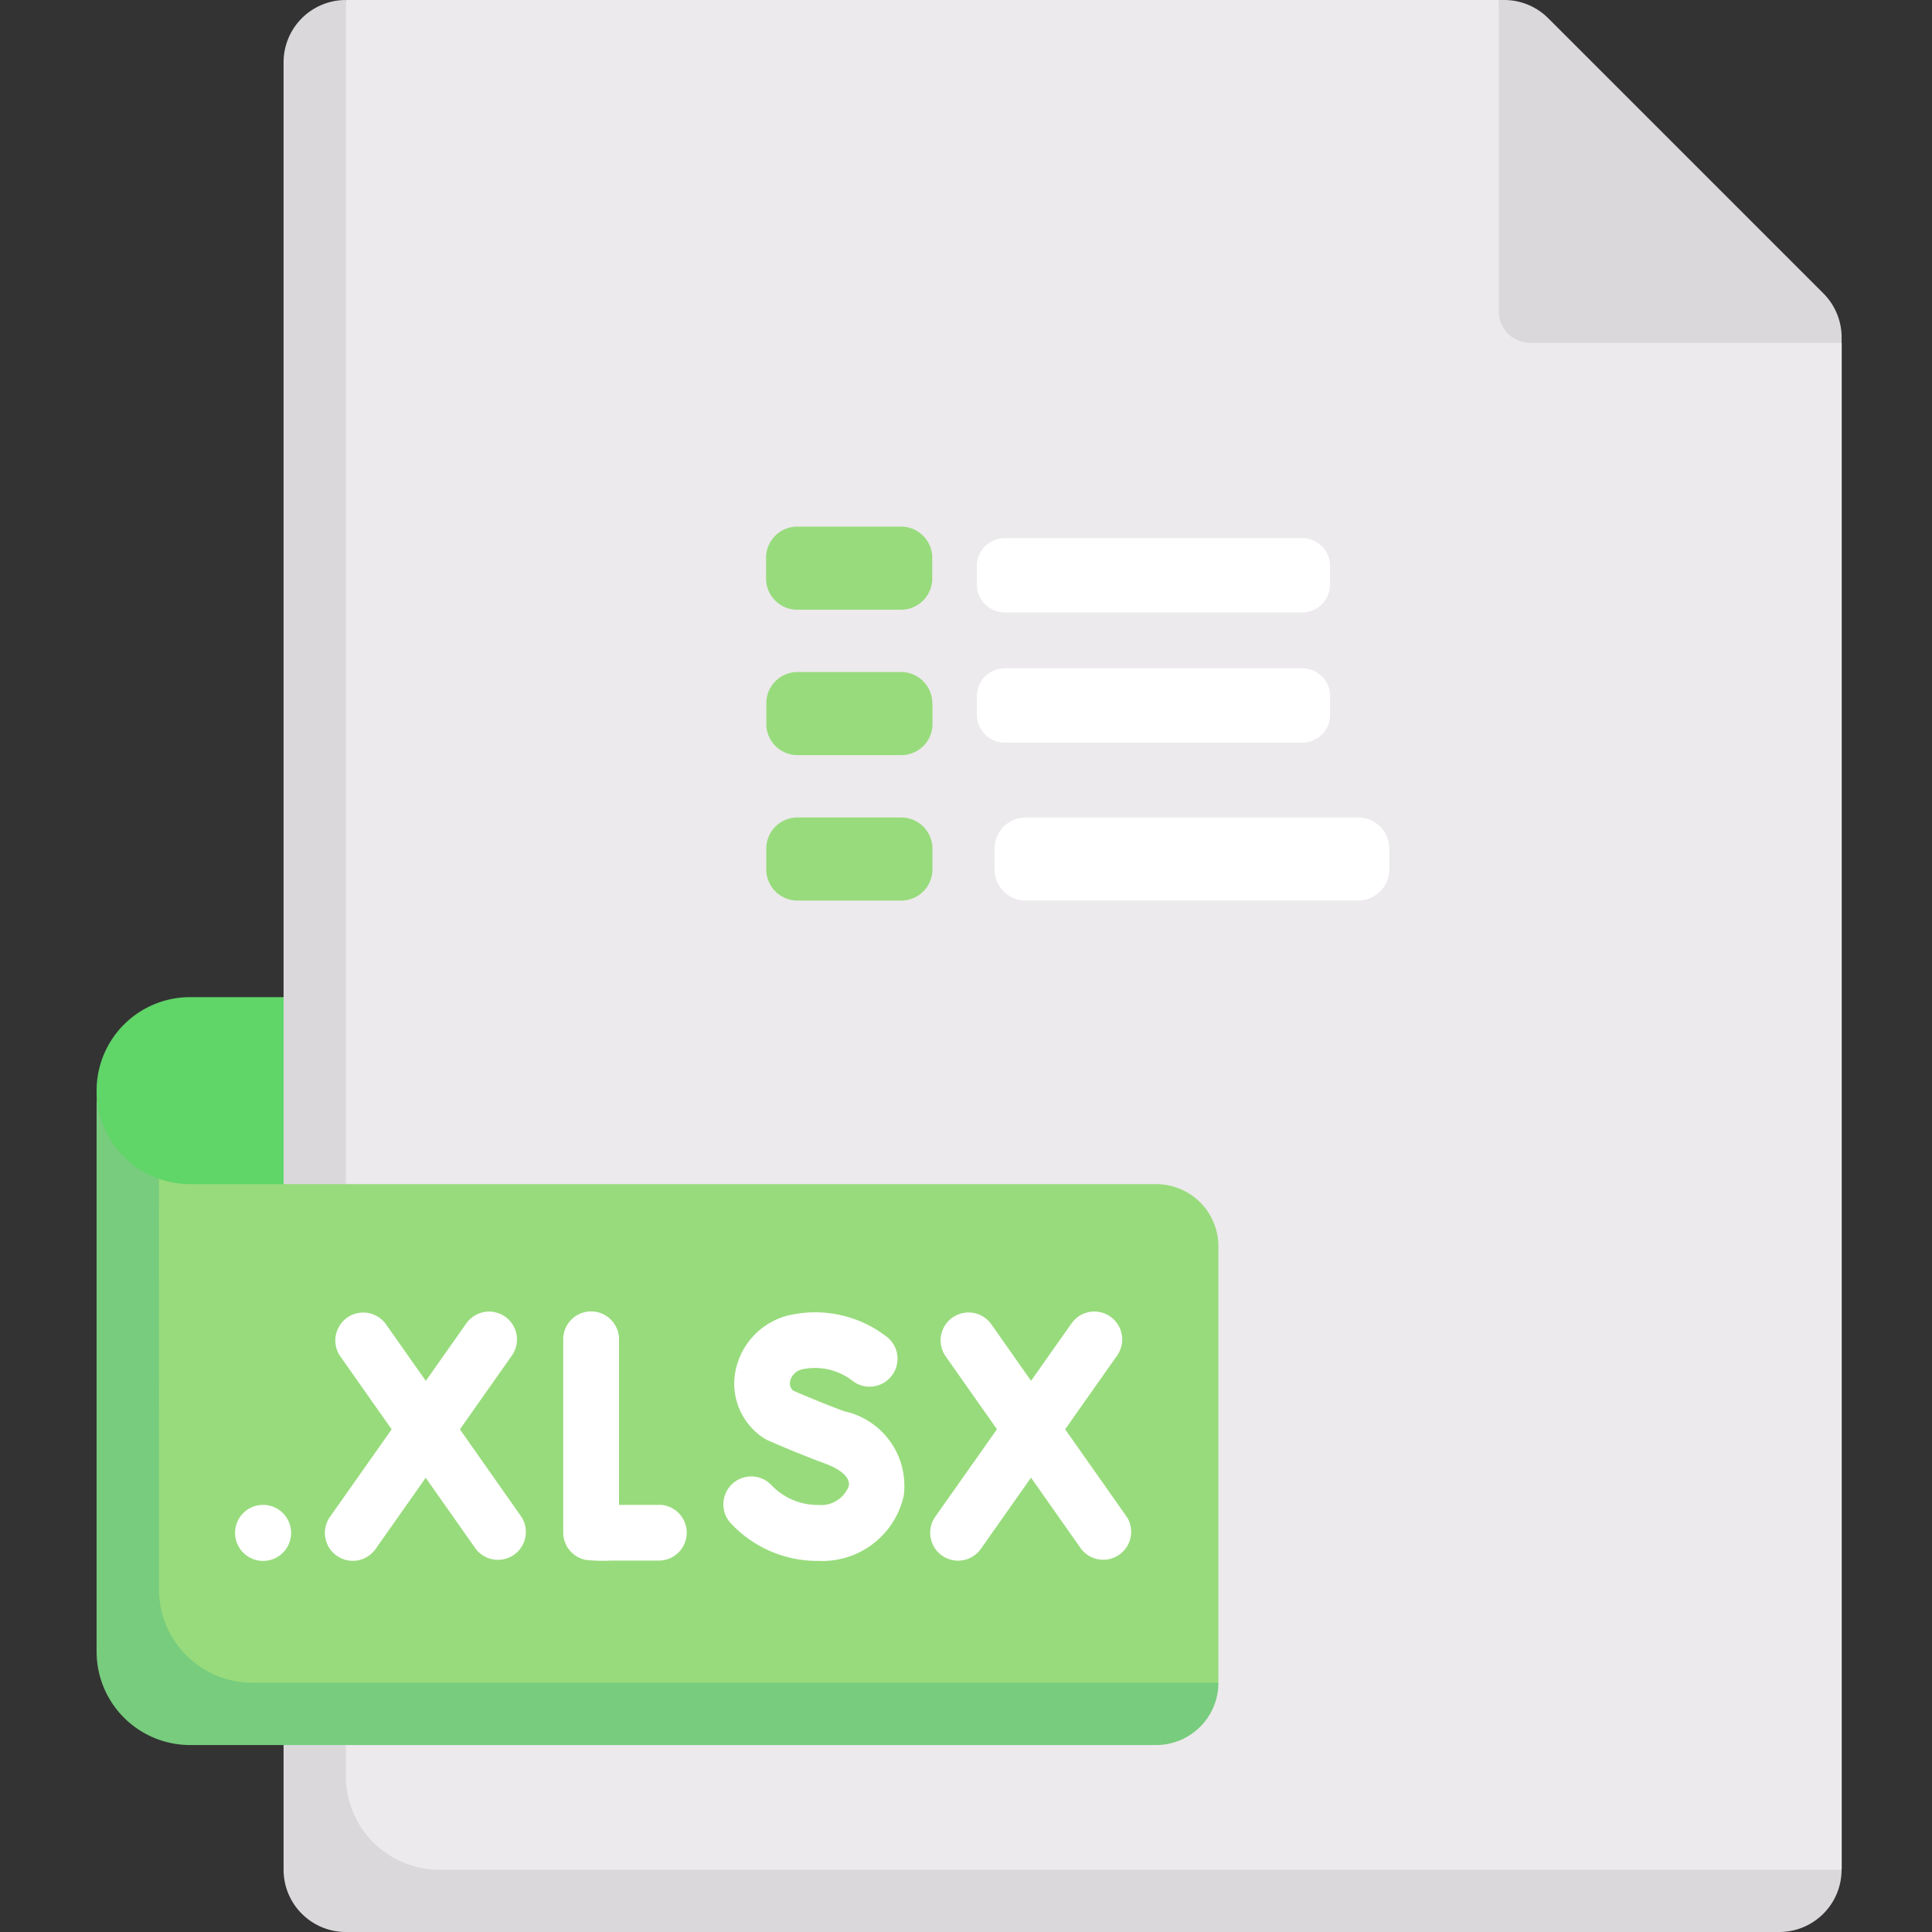 <svg xmlns="http://www.w3.org/2000/svg" width="40" height="40" viewBox="0 0 40 40">
  <rect x="0" y="0" width="40" height="40" fill="#333333" stroke="none"/>
  <g id="ic_xlsx" transform="translate(-162 -4076)">
    <rect id="Rectangle_20365" data-name="Rectangle 20365" width="40" height="40" transform="translate(162 4076)" fill="none"/>
    <g id="Group_194172" data-name="Group 194172" transform="translate(164 4076)">
      <path id="Path_188161" data-name="Path 188161" d="M29.29,269.42H28a3.226,3.226,0,0,1-3.226-3.226,1.935,1.935,0,0,1,1.935-1.935H29.29v5.161Z" transform="translate(-24.774 -243.614)" fill="#60d568"/>
      <path id="Path_188162" data-name="Path 188162" d="M106.868,0H83l-.665,1.29V39.375h30.342l1.29-.665V7.1Z" transform="translate(-77.836 0)" fill="#eceaec"/>
      <path id="Path_188163" data-name="Path 188163" d="M75.613,36.774V0a1.29,1.29,0,0,0-1.29,1.29V38.71A1.29,1.29,0,0,0,75.613,40h29.677a1.29,1.29,0,0,0,1.29-1.29H77.549A1.935,1.935,0,0,1,75.613,36.774ZM106.581,6.986a1.29,1.29,0,0,0-.378-.912l-5.7-5.7A1.29,1.29,0,0,0,99.595,0h-.111V6.452a.645.645,0,0,0,.645.645h6.452Z" transform="translate(-70.452 0)" fill="#dad8db"/>
      <path id="Path_188164" data-name="Path 188164" d="M54.6,312.506h-20a1.932,1.932,0,0,1-.645-.11l-.621,1.037v8.151a1.935,1.935,0,0,0,1.935,1.935H54.6l1.29-.691V313.8A1.29,1.29,0,0,0,54.6,312.506Z" transform="translate(-32.664 -287.99)" fill="#98db7c"/>
      <path id="Path_188165" data-name="Path 188165" d="M26.064,290.857a1.941,1.941,0,0,1-1.29-1.825v11.613a1.935,1.935,0,0,0,1.935,1.935h20A1.29,1.29,0,0,0,48,301.29H28a1.936,1.936,0,0,1-1.935-1.935Z" transform="translate(-24.774 -266.451)" fill="#77cc7d"/>
      <path id="Path_188199" data-name="Path 188199" d="M64.586,182.178h-.006a.58.58,0,1,0,.006,0Zm8.188,0-.822,0V178.75a.577.577,0,1,0-1.155,0v4a.577.577,0,0,0,.479.569,3.451,3.451,0,0,0,.513.012l.991,0a.577.577,0,1,0-.007-1.155Zm3.858-1.932c-.479-.177-.925-.369-1.077-.435a.2.2,0,0,1-.063-.183.329.329,0,0,1,.264-.259,1.263,1.263,0,0,1,1.031.241.578.578,0,0,0,.74-.887,2.419,2.419,0,0,0-2.1-.46,1.485,1.485,0,0,0-1.074,1.2,1.348,1.348,0,0,0,.6,1.335.573.573,0,0,0,.08.043c.023.01.577.257,1.2.487.123.045.52.212.476.459a.608.608,0,0,1-.624.392,1.315,1.315,0,0,1-.967-.4.577.577,0,0,0-.856.775,2.452,2.452,0,0,0,1.823.784,1.728,1.728,0,0,0,1.761-1.344A1.58,1.58,0,0,0,76.633,180.243Zm-7.974.368,1.076-1.528a.577.577,0,1,0-.944-.665l-.838,1.19-.837-1.189a.578.578,0,0,0-.945.664l1.075,1.528-1.277,1.812a.577.577,0,1,0,.944.665l1.038-1.474,1.037,1.473a.578.578,0,0,0,.945-.664Zm13.806,1.812-1.275-1.813,1.076-1.528a.577.577,0,1,0-.944-.665l-.838,1.189-.836-1.189a.578.578,0,0,0-.945.664l1.075,1.528L78.5,182.423a.577.577,0,1,0,.944.665l1.038-1.474,1.037,1.474a.578.578,0,0,0,.945-.664Z" transform="translate(-61.136 -151.021)" fill="#fff"/>
      <path id="Path_188202" data-name="Path 188202" d="M77.624,165.161h6.16a.577.577,0,0,1,.577.577v.385a.578.578,0,0,1-.577.578h-6.16a.577.577,0,0,1-.577-.577v-.385a.578.578,0,0,1,.578-.577Zm6.738,3.272v.385a.578.578,0,0,1-.577.578h-6.16a.577.577,0,0,1-.577-.577v-.385a.577.577,0,0,1,.577-.577h6.16a.577.577,0,0,1,.578.577Z" transform="translate(-58.823 -154.021)" fill="#fff"/>
    </g>
    <g id="Group_194191" data-name="Group 194191" transform="translate(25.958 65)">
      <path id="Path_188200" data-name="Path 188200" d="M190.58,165.161h2.15a.645.645,0,0,1,.645.645v.43a.645.645,0,0,1-.645.645h-2.15a.645.645,0,0,1-.645-.645v-.43A.645.645,0,0,1,190.58,165.161Zm2.8,3.656v.43a.645.645,0,0,1-.645.645h-2.15a.645.645,0,0,1-.645-.645v-.43a.645.645,0,0,1,.645-.645h2.15A.645.645,0,0,1,193.376,168.817Zm-3.441,3.441v-.43a.645.645,0,0,1,.645-.645h2.15a.645.645,0,0,1,.645.645v.43a.645.645,0,0,1-.645.645h-2.15a.645.645,0,0,1-.645-.645Z" transform="translate(-38.032 3856.742)" fill="#98db7c"/>
      <path id="Path_188201" data-name="Path 188201" d="M250.492,243.313v-.43a.645.645,0,0,1,.645-.645h6.882a.645.645,0,0,1,.645.645v.43a.645.645,0,0,1-.645.645h-6.883A.645.645,0,0,1,250.492,243.313Z" transform="translate(-93.858 3785.687)" fill="#fff"/>
    </g>
  </g>
</svg>
